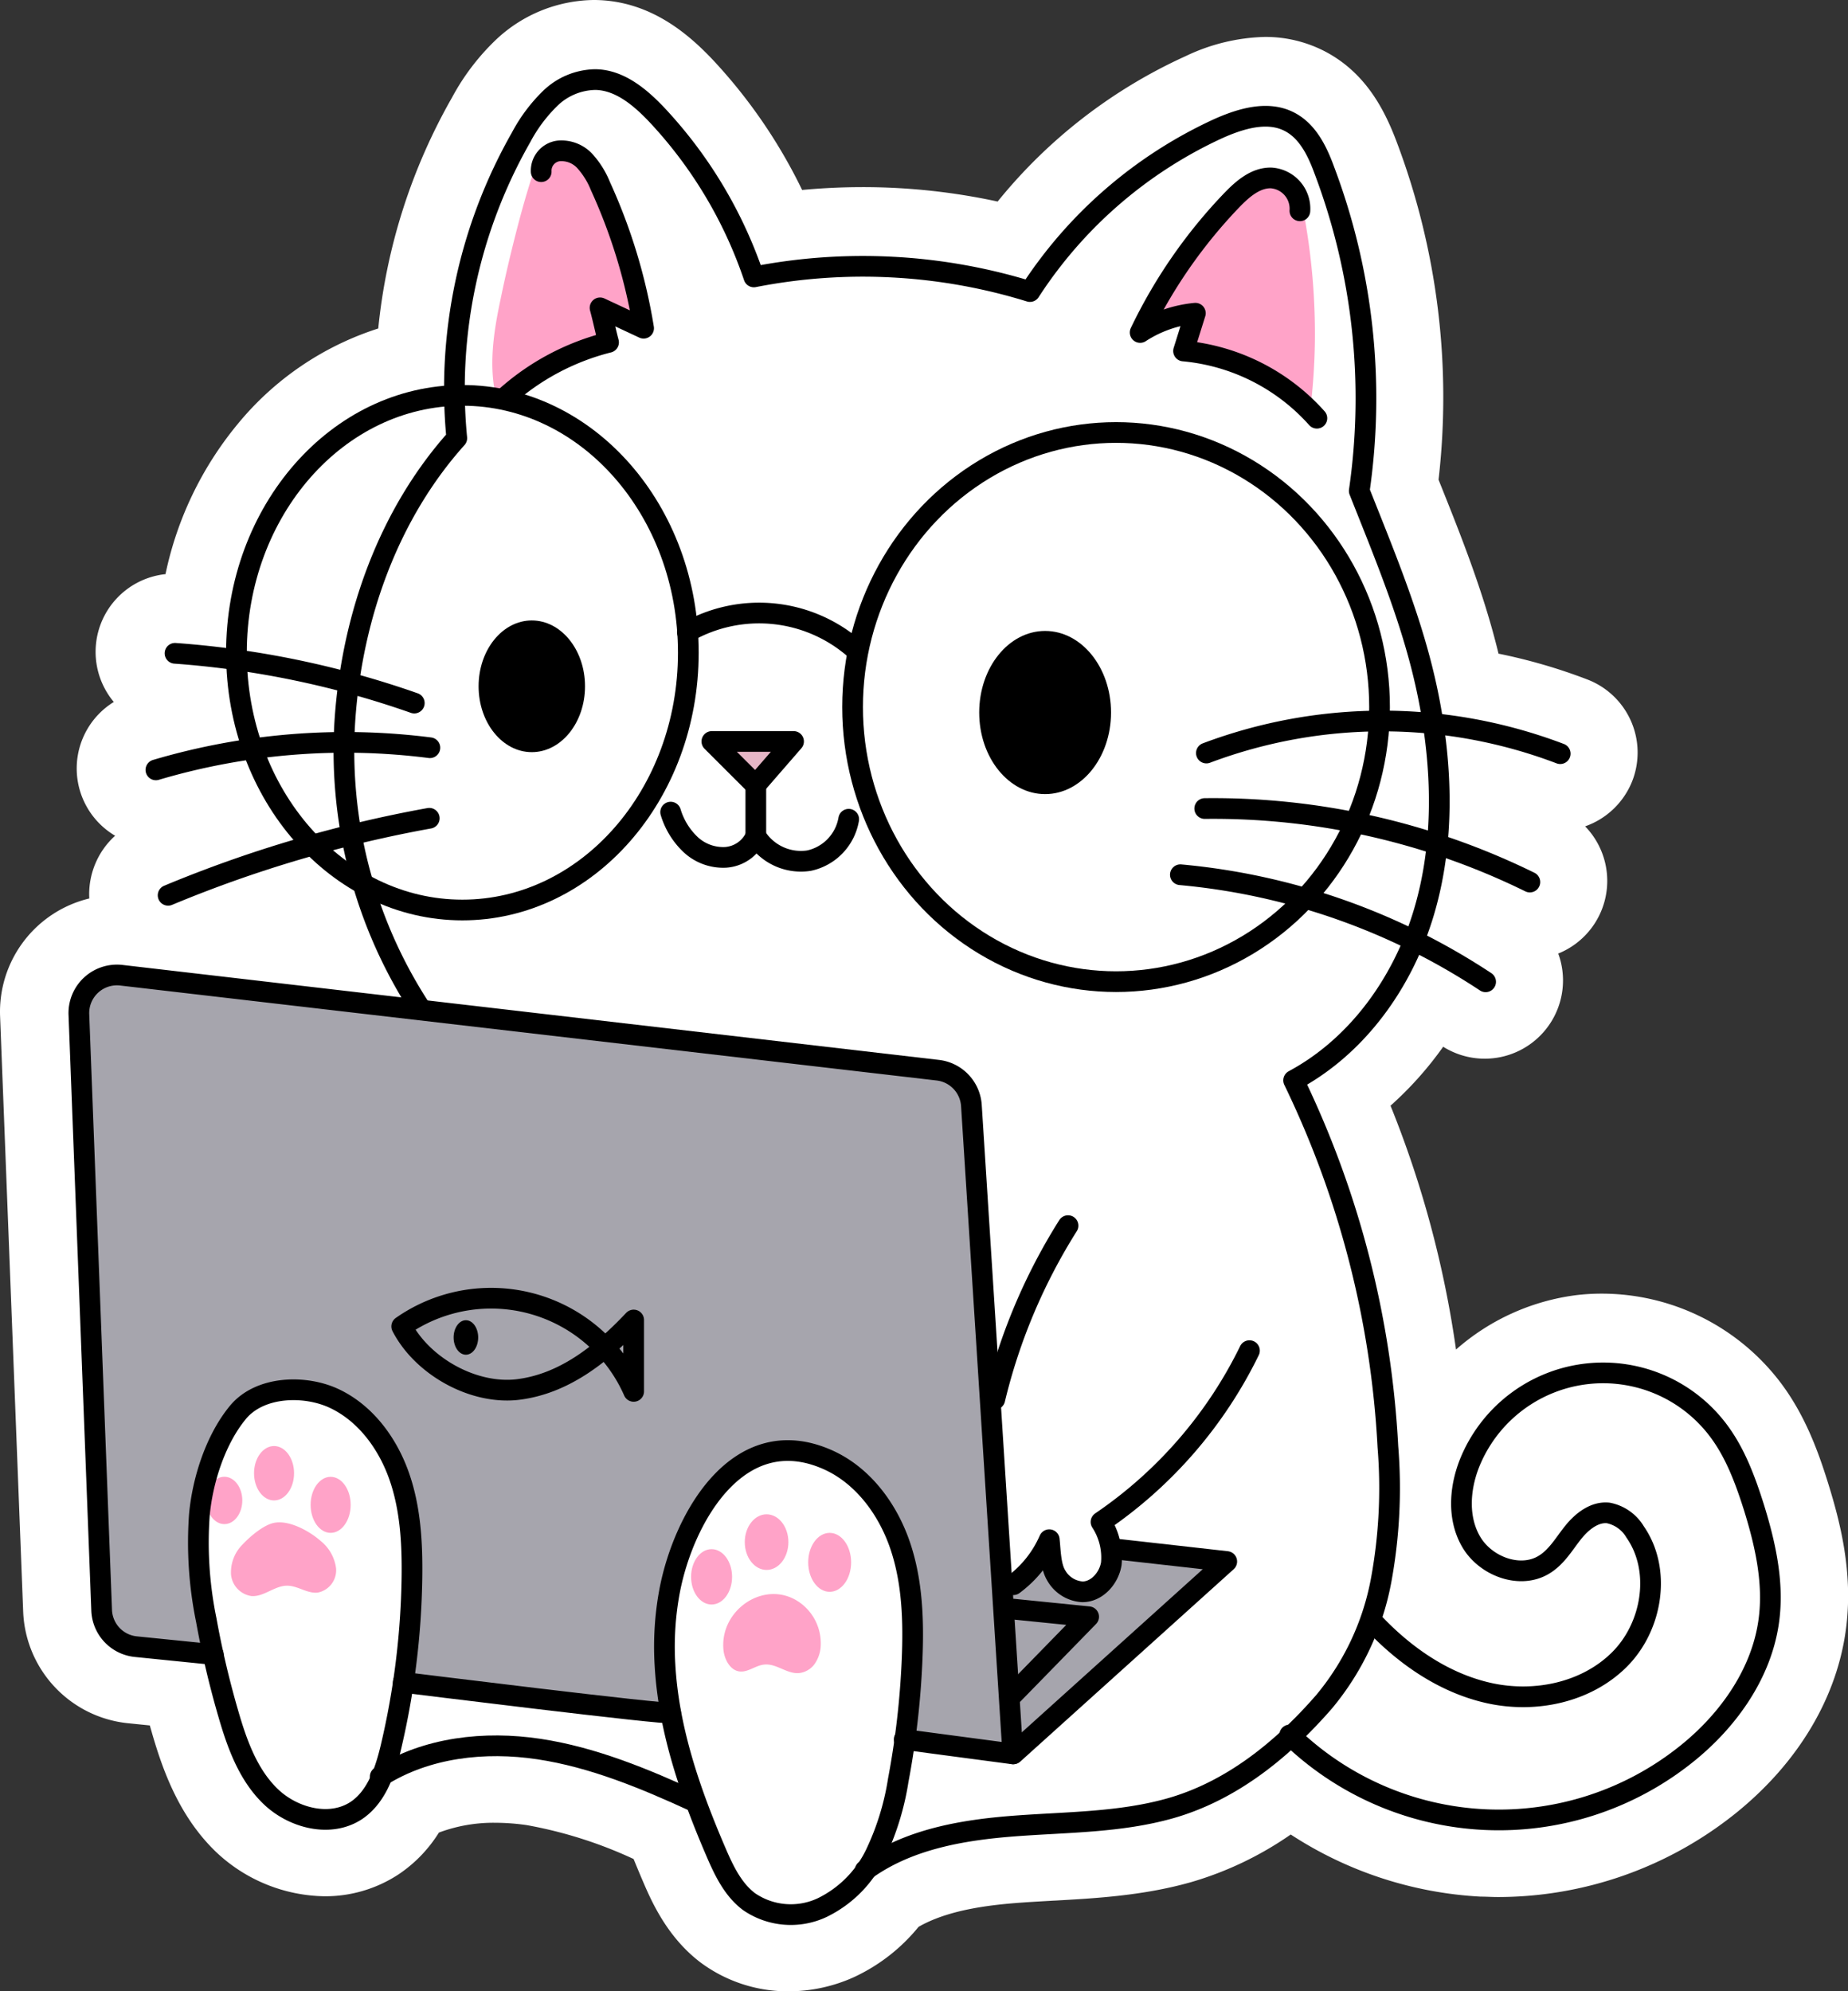 <svg xmlns="http://www.w3.org/2000/svg" viewBox="0 0 267.78 288.48"><rect x="0" y="0" width="267.78" height="288.48" fill="#333333" stroke="none"/><defs><style>.cls-1{fill:#fff;}.cls-2{fill:#a6a5ad;}.cls-3{fill:#e6b6c6;}.cls-4{fill:#ffa3c8;}.cls-5{fill:none;stroke:#000;stroke-linecap:round;stroke-linejoin:round;stroke-width:3px;}</style></defs><title>cute-cats-laptop</title><g id="Layer_17"><path d="M140.92,289.24a16.25,16.25,0,0,1-9.72-3.14c-3.56-2.69-5.4-6.49-6.83-9.84-.75-1.74-1.42-3.37-2-4.94-5.64-2.53-12-5.11-18.63-6.1a35.32,35.32,0,0,0-5.27-.4,26.25,26.25,0,0,0-11.69,2.51,15.49,15.49,0,0,1-5.14,5.8,14.29,14.29,0,0,1-7.92,2.34,18.3,18.3,0,0,1-12.41-5.15c-4.29-4.16-6.28-9.56-7.79-14.78-.41-1.43-.81-2.91-1.19-4.43l-6.7-.68A11.88,11.88,0,0,1,35,239.1l-3.3-86.32a11.84,11.84,0,0,1,11.84-12.3,10.59,10.59,0,0,1,1.37.08l3.18.37a6.34,6.34,0,0,1,.42-11.5c4.16-1.74,8.42-3.34,12.74-4.79-.69-1.13-1.34-2.31-1.93-3.51-2.85.55-5.65,1.23-8.37,2a6.25,6.25,0,0,1-1.81.27,6.34,6.34,0,0,1-5.57-9.35A6.28,6.28,0,0,1,47.29,111c2.6-.77,5.26-1.45,8-2-.13-.72-.25-1.45-.35-2.18-1.2-.12-2.37-.22-3.53-.31a6.33,6.33,0,0,1-5.86-6.77,6.36,6.36,0,0,1,6.32-5.88h.42l2.57.22c2.31-18.32,15.05-33.31,31.34-36.81A79.51,79.51,0,0,1,96.5,22.35,28.64,28.64,0,0,1,102,15.11a16,16,0,0,1,10.63-4.35h.11c6.18.06,10.71,4.12,13.58,7.17a71.33,71.33,0,0,1,13.51,20.68,89.19,89.19,0,0,1,11.84-.79,87.74,87.74,0,0,1,21.49,2.68,70.14,70.14,0,0,1,27.34-22.1,23.29,23.29,0,0,1,9.38-2.34,13.72,13.72,0,0,1,6.5,1.57c4.42,2.34,6.49,6.55,7.94,10.35A99.6,99.6,0,0,1,230,75.88l.46,1.16c3.54,8.81,7.18,17.9,9.2,27.7a76.85,76.85,0,0,1,15.25,4.1,6.23,6.23,0,0,1,3.51,3.34,6.3,6.3,0,0,1,.13,4.84,6.36,6.36,0,0,1-8.2,3.64,61.41,61.41,0,0,0-9-2.7c.09,1.88.11,3.73.07,5.55,3.3,1.24,6.52,2.63,9.6,4.15A6.33,6.33,0,1,1,245.37,139c-1.83-.9-3.72-1.75-5.64-2.55-.19.77-.38,1.53-.59,2.28,2.11,1.19,4.16,2.45,6.13,3.75a6.33,6.33,0,0,1-7,10.56c-1.31-.87-2.67-1.72-4.07-2.53a46.18,46.18,0,0,1-12.15,13.89,147.27,147.27,0,0,1,11.88,50c0-.06,0-.12.08-.19a27.71,27.71,0,0,1,21.66-15.9,25.58,25.58,0,0,1,3-.18,27.52,27.52,0,0,1,21.72,10.62c3.2,4.18,5,9,6.28,13.2,1.69,5.42,3.3,11.87,2.49,18.73-1.05,8.85-6.11,17.33-14.25,23.88a50.85,50.85,0,0,1-31.3,11c-.76,0-1.51,0-2.26-.05a50.76,50.76,0,0,1-27.8-10.14,46.44,46.44,0,0,1-15.72,8.24c-6.32,1.8-12.65,2.16-18.77,2.5H179c-1.67.1-3.35.19-5,.32-5.5.41-12.39,1.32-17.56,4.66a21.61,21.61,0,0,1-8.17,6.59A18.1,18.1,0,0,1,140.92,289.24Zm91.3-50.9a25.73,25.73,0,0,0,11.45,6.33,16.7,16.7,0,0,0,3.58.39,13.29,13.29,0,0,0,9.41-3.52,9.24,9.24,0,0,0,2.19-9.27l-.2.27a18.52,18.52,0,0,1-4.6,4.81,12.56,12.56,0,0,1-7.07,2.12,13.92,13.92,0,0,1-3.13-.36,15.14,15.14,0,0,1-9.6-7,12.75,12.75,0,0,1-.63-1.22c-.22,1.73-.49,3.39-.83,5Q232.54,237.13,232.22,238.34Zm-156-94.13c-.92-2.12-1.75-4.28-2.47-6.48a41.07,41.07,0,0,1-3.57-2.64,173,173,0,0,0-16.84,6,6.83,6.83,0,0,1-1,.31ZM67.36,95.82c1.56.29,3.11.6,4.66.94A73.77,73.77,0,0,1,82.38,72.08C74.42,76.46,68.62,85.37,67.36,95.82Z" class="cls-1" transform="translate(-26.64 -5.76)"/><path d="M112.62,15.76h.06c4.22,0,7.55,3,10,5.6a65.91,65.91,0,0,1,14,22.81,85.27,85.27,0,0,1,15-1.35,82.63,82.63,0,0,1,23.52,3.42A65.73,65.73,0,0,1,202.53,23a18.6,18.6,0,0,1,7.34-1.9,8.75,8.75,0,0,1,4.16,1c2.94,1.56,4.43,4.62,5.6,7.71a94.54,94.54,0,0,1,5.19,46.76l1,2.38c3.5,8.71,7.11,17.73,9,27.23.2,1,.38,2.05.55,3.07a72.37,72.37,0,0,1,17.72,4.3,1.33,1.33,0,1,1-1,2.49,69.62,69.62,0,0,0-16.36-4.06,70.91,70.91,0,0,1,.45,15,103.66,103.66,0,0,1,12.58,5.19,1.33,1.33,0,0,1-.59,2.53,1.25,1.25,0,0,1-.59-.14,100.53,100.53,0,0,0-11.7-4.87,54.29,54.29,0,0,1-1.77,8.43c-.31,1.05-.66,2.07-1,3.08a96.47,96.47,0,0,1,9.43,5.49,1.34,1.34,0,0,1,.38,1.85,1.36,1.36,0,0,1-1.12.59,1.3,1.3,0,0,1-.73-.22,95.56,95.56,0,0,0-9-5.23,40.82,40.82,0,0,1-16.36,19A140.77,140.77,0,0,1,229,215.09a74.6,74.6,0,0,1-1.06,19.8,47.29,47.29,0,0,1-1.32,4.92c3.48,3.67,9,8.22,16,9.75a21.83,21.83,0,0,0,4.65.5,18.28,18.28,0,0,0,12.95-5c4.5-4.5,5.46-12.05,2.14-16.82-.53-.76-1.61-2-2.94-2.18h-.23c-1.55,0-2.95,1.44-3.66,2.33-.32.41-.63.83-.94,1.25a13.8,13.8,0,0,1-3.32,3.56,7.62,7.62,0,0,1-4.27,1.26,8.88,8.88,0,0,1-2-.23,10.05,10.05,0,0,1-6.38-4.63c-2.12-3.63-2.12-8.62,0-13.34a22.21,22.21,0,0,1,37.88-4.46c2.73,3.56,4.3,7.88,5.47,11.64,1.53,4.91,3,10.73,2.3,16.65-.89,7.54-5.3,14.85-12.42,20.57a45.42,45.42,0,0,1-28.16,9.89c-.68,0-1.35,0-2-.05a45.37,45.37,0,0,1-28.05-11.64,43.74,43.74,0,0,1-17.07,9.93c-5.78,1.65-11.83,2-17.68,2.31-1.75.1-3.5.2-5.25.33-6.38.48-14.47,1.61-20.68,6a16.91,16.91,0,0,1-6.71,5.69,12.87,12.87,0,0,1-5.26,1.13,11.13,11.13,0,0,1-6.71-2.13c-2.59-1.95-4-4.93-5.25-7.82-.88-2.05-1.8-4.29-2.68-6.67-6.45-3-14-6.17-21.83-7.35a41.34,41.34,0,0,0-6-.45,30.43,30.43,0,0,0-15.5,3.89A11.56,11.56,0,0,1,78.86,269a9.31,9.31,0,0,1-5.17,1.51,13.37,13.37,0,0,1-8.93-3.73c-3.45-3.35-5.15-8-6.46-12.59-.73-2.52-1.38-5.09-2-7.66l-10.23-1a6.88,6.88,0,0,1-6.16-6.55l-3.29-86.32a6.84,6.84,0,0,1,6.84-7.11,7.09,7.09,0,0,1,.79,0L85,150.26a69.3,69.3,0,0,1-7-15.8,34.5,34.5,0,0,1-6.52-5,181.91,181.91,0,0,0-20,7,1.3,1.3,0,0,1-.51.11,1.34,1.34,0,0,1-.51-2.57,183.1,183.1,0,0,1,19-6.72,39.4,39.4,0,0,1-7.08-11.79,95.85,95.85,0,0,0-12.8,2.85,1.21,1.21,0,0,1-.38.06,1.34,1.34,0,0,1-.38-2.62A97.16,97.16,0,0,1,61.38,113a43,43,0,0,1-1.89-10.63c-2.58-.34-5.16-.62-7.76-.8a1.34,1.34,0,0,1-1.23-1.43,1.33,1.33,0,0,1,1.33-1.24h.09c2.52.19,5,.45,7.52.77.21-20.13,14.09-36.59,31.59-38a74.88,74.88,0,0,1,9.81-36.77,23.77,23.77,0,0,1,4.51-6,11,11,0,0,1,7.27-3.06M76,102.83C78,89.64,83.37,77.68,91.32,68.59c-.13-1.43-.21-2.87-.26-4.3C74.91,65.72,62.15,81.18,62.1,100A135.91,135.91,0,0,1,76,102.83m-11.9,9.76a98.87,98.87,0,0,1,11-.79c0-.8.07-1.61.13-2.42.1-1.3.24-2.6.4-3.89a132.45,132.45,0,0,0-13.39-2.76,40.22,40.22,0,0,0,1.86,9.86m8.17,13.93c1.23-.34,2.46-.67,3.69-1A69.47,69.47,0,0,1,75,114.47a98.8,98.8,0,0,0-10,.69,36.5,36.5,0,0,0,7.23,11.36m4.72,4.11c-.2-.81-.38-1.63-.55-2.46l-1.94.49a31.19,31.19,0,0,0,2.49,2M112.62,5.76h0a21,21,0,0,0-14,5.65,33.43,33.43,0,0,0-6.47,8.46,84.41,84.41,0,0,0-10.7,33.48A43.5,43.5,0,0,0,61.07,67.21,50.29,50.29,0,0,0,50.62,88.94a11.32,11.32,0,0,0-7.49,18.52,11.32,11.32,0,0,0,.19,19.38,11.42,11.42,0,0,0-3.74,9.09,16.88,16.88,0,0,0-12.93,17L30,239.29A16.92,16.92,0,0,0,45.1,255.41l3.25.33c.11.4.23.79.34,1.19,1.62,5.6,4,12,9.11,17a23.37,23.37,0,0,0,15.89,6.56,19.35,19.35,0,0,0,10.68-3.16,20,20,0,0,0,5.87-6.07,22.58,22.58,0,0,1,8.2-1.42,32.16,32.16,0,0,1,4.53.34,63.18,63.18,0,0,1,15.48,4.91c.41,1,.85,2.07,1.32,3.16,1.22,2.85,3.5,8.15,8.42,11.86a21.2,21.2,0,0,0,12.73,4.15,23.06,23.06,0,0,0,9.34-2,26.35,26.35,0,0,0,9.48-7.34c4.19-2.41,9.93-3.14,14.59-3.49,1.62-.12,3.25-.21,5-.31h.06c6.11-.34,13-.73,19.88-2.69a49.52,49.52,0,0,0,14.4-6.89,55.74,55.74,0,0,0,27.5,9c.83,0,1.67.06,2.5.06a55.1,55.1,0,0,0,34.43-12.1c9.17-7.37,14.88-17,16.08-27.18.93-7.79-.83-14.89-2.68-20.8-1.44-4.61-3.4-10-7.09-14.76a32.53,32.53,0,0,0-25.68-12.58,31.13,31.13,0,0,0-3.62.21,32.6,32.6,0,0,0-17.49,7.89,150.59,150.59,0,0,0-9.49-35.33,50.76,50.76,0,0,0,7.63-8.54,11.34,11.34,0,0,0,17.14-11.85,10.37,10.37,0,0,0-.47-1.65,11.35,11.35,0,0,0,3.9-18.43,11.4,11.4,0,0,0,6.85-6.62,11.34,11.34,0,0,0-6.51-14.65,80.63,80.63,0,0,0-12.89-3.75c-2.17-8.94-5.48-17.19-8.69-25.2a104.65,104.65,0,0,0-6.09-49c-1.67-4.41-4.35-9.86-10.27-13a18.7,18.7,0,0,0-8.84-2.15,28.1,28.1,0,0,0-11.42,2.77,74.8,74.8,0,0,0-27.27,21.08,92.36,92.36,0,0,0-19.52-2.09q-4.38,0-8.81.41A76.38,76.38,0,0,0,130,14.5c-3.5-3.71-9.08-8.66-17.17-8.74Z" class="cls-1" transform="translate(-26.64 -5.76)"/><path d="M92.62,69.49s-.06-10.73-.06-10.66.76-7.77.76-7.77,2.91-14.14,2.91-14.5S102.52,25,102.52,25l4.76-6.71,4.66-1.43,4,.4,5.85,5.17,6.38,8,4,5.66,3,7.83,1.05,1.88,7.38-1.06s15.74,0,16,0S170,46.42,170,46.42l5.61,2,5.84-8.53,12.42-10.27,10.82-5.08,6-2.25,2.84,1.15,5.67,8.88,2.08,5,1.68,9,.65,7.82.92,10.91-.38,7-.47,5.13,1.59,4,5.78,15.66,1.95,7.06,2.19,15.2-.23,8.17-3.63,15.27-3.05,7.19L220.37,158l-6.27,4.32,1.84,3.9L222,182.42l4.28,19,1.14,9.38-.12,14.45-.38,8.49-1.19,7.16,2.35,2.3,8.36,5.75,6.48,2.69,9.93-.77,6.86-3.3,5.12-7.06,1-5.83-1.32-5.45-3.14-3.73-1.62-1-2.79.72-2.78,2.78-3.05,3.59-3.77,1.17-3.15-.09a28.44,28.44,0,0,1-3.14-2c-.27-.36-1.95-3.3-1.95-3.3l-.62-3.33.2-3,.92-3.32,4.46-6.78,8.32-5.26,5.19-1.09,6.25.61,5.22,2,5.86,3.59L280,221.64l3.59,10.18-.64,9L279,251.66l-5,7.27-8.38,4.66L257,267.37,243.64,270l-12-2.31-7.89-3.19-8.05-4.61-1.7-2.81-8.74,6.69-7.12,3.37-12,2.32-18.4,1.51-7.82,1.8L153.08,276l-3.76,3.82-4.52,3.31s-2.68,0-3.13,0-3.95-.51-3.95-.51l-1.74-.79s-4.64-4.94-4.54-5.06-3.29-8.09-3.29-8.09L125.62,266s-14-5.34-14.31-5.42-9.06-1.72-9.06-1.72l-9.69.31-7.9,2.4-2.93,2.14-2.67,3.73-3.12,1.9s-4.66.73-5.11.64-3.68-1.52-3.68-1.52l-3-4.34-2.69-4.89L59.71,254,54,237l-2.16-70.28,5.93-13.11,31.51,5.75-1.17-4.76L87,151l-3-5.23-4.55-11.22-3-13.82L76,112.06s2.24-13.48,2.3-13.72,6.49-17.59,6.49-17.59l6-9.14L92.64,70Z" class="cls-1" transform="translate(-26.64 -5.76)"/><path d="M56.55,245.36s-11.62-1.34-12-1.53-2-1.63-2-1.63l-1-2.23-.19-3L41,227.84l-1.63-42.79-1.89-28,1.22-6.94L40,147.68l5.23-.67,67.66,8,46.74,5.43,6.53,2.23,1.16,2.2.73,9.68s1.45,28.75,1.45,28.87,1.34,14.27,1.34,14.27L171.88,235l1.6,1,5.27-6.35.19.55.73,3.8,2.11,2a11,11,0,0,0,2.62.28,16.44,16.44,0,0,0,1.94-1.22,5.16,5.16,0,0,0,1.09-1.82,17.71,17.71,0,0,0,.22-3l5.15,1,10.81.71-30.13,28s-15.27-1.47-15.44-1.81.39-6.34.39-6.34l.29-12.2-.68-6.95s-4.72-10.3-5.41-10.9-7.64-5.41-7.64-5.41l-5.75-.25-7,2.31-6,9.53-3.43,8.54v11.75l.92,6.14-38.75-4.78,1.65-8.78V230.19s-2.49-11.1-2.66-11.36-4-7-4-7l-10.38-5.41-5.06.87-3.35,2.39-3.44,6.15-2.53,5.7-.47,6.95.47,9.69Z" class="cls-2" transform="translate(-26.64 -5.76)"/><path d="M131.18,113.42l9.55-.15a6.33,6.33,0,0,1-4,4.63,3.57,3.57,0,0,1-.9.26,3.49,3.49,0,0,1-3-1.43A11.56,11.56,0,0,1,131.18,113.42Z" class="cls-3" transform="translate(-26.64 -5.76)"/><ellipse cx="151.44" cy="103.23" rx="9.55" ry="11.82"/><ellipse cx="77.06" cy="99.43" rx="7.71" ry="9.54"/><path d="M216.51,65.06a68.57,68.57,0,0,0-8.68-5.54A22.83,22.83,0,0,0,198,56.86,13,13,0,0,1,199.32,51a18,18,0,0,0-7,2.43,65.44,65.44,0,0,1,13-19.3,12.4,12.4,0,0,1,2.93-2.43,4.59,4.59,0,0,1,6,1.14c1.16,1.35,1.24,3.39,1.54,5.07a95.91,95.91,0,0,1,1.38,17.34A93,93,0,0,1,216.51,65.06Z" class="cls-4" transform="translate(-26.64 -5.76)"/><path d="M99.16,49.18c-1,4.7-1.74,9.6-.61,14.26a27.77,27.77,0,0,1,16.22-8.12l-1.13-4.57,5.85,2a83,83,0,0,0-7.15-21.11,11.25,11.25,0,0,0-1.78-2.81c-2.26-2.42-5.51-1.42-6.5,1.51-1.31,3.9-2.36,7.9-3.34,11.9Q99.88,45.68,99.16,49.18Z" class="cls-4" transform="translate(-26.64 -5.76)"/><ellipse cx="103.11" cy="228.45" class="cls-4" rx="2.97" ry="4.01"/><ellipse cx="111.08" cy="223.42" class="cls-4" rx="3.16" ry="4.03"/><ellipse cx="120.22" cy="226.35" class="cls-4" rx="3.11" ry="4.27"/><ellipse cx="32.51" cy="217.38" class="cls-4" rx="2.6" ry="3.43"/><ellipse cx="39.71" cy="213.44" class="cls-4" rx="2.9" ry="3.94"/><ellipse cx="47.91" cy="218.02" class="cls-4" rx="2.9" ry="4.06"/><path d="M131.47,244.79c.14,1.41,1,3,2.37,3.13,1.24.12,2.32-.9,3.56-1,1.71-.18,3.23,1.34,4.95,1.24a3.21,3.21,0,0,0,2.4-1.43,5,5,0,0,0,.82-2.73,7.25,7.25,0,0,0-2.79-5.88C137.83,234.29,130.89,238.8,131.47,244.79Z" class="cls-4" transform="translate(-26.64 -5.76)"/><path d="M61.8,229.51a5.71,5.71,0,0,0-1.69,4.31,3.48,3.48,0,0,0,3,3.18c1.8.1,3.33-1.51,5.14-1.51,1.53,0,2.92,1.18,4.44,1A3.3,3.3,0,0,0,75.34,233,6.06,6.06,0,0,0,73.09,229c-1.54-1.36-4.34-2.94-6.5-2.65C65,226.53,62.91,228.33,61.8,229.51Z" class="cls-4" transform="translate(-26.64 -5.76)"/><ellipse cx="67.51" cy="193.77" rx="1.78" ry="2.5"/><path d="M197.68,132.49A96,96,0,0,1,241.91,148" class="cls-5" transform="translate(-26.64 -5.76)"/><path d="M201.21,122.9a104.05,104.05,0,0,1,47.11,10.65" class="cls-5" transform="translate(-26.64 -5.76)"/><path d="M201.45,114.86a72.44,72.44,0,0,1,51.27.09" class="cls-5" transform="translate(-26.64 -5.76)"/><path d="M52,100.41a133.47,133.47,0,0,1,34.67,7.21" class="cls-5" transform="translate(-26.64 -5.76)"/><path d="M49.23,117.3a96.7,96.7,0,0,1,39.7-3.21" class="cls-5" transform="translate(-26.64 -5.76)"/><path d="M51,135.47a182.72,182.72,0,0,1,37.84-11.16" class="cls-5" transform="translate(-26.64 -5.76)"/><polygon points="109.49 113.75 103.15 107.42 114.99 107.42 109.49 113.75" class="cls-5"/><ellipse cx="161.72" cy="102.44" class="cls-5" rx="38.18" ry="39.78"/><ellipse cx="67" cy="94.56" class="cls-5" rx="32.74" ry="37.28"/><path d="M126.24,97.32a21.06,21.06,0,0,1,24.25,2.45" class="cls-5" transform="translate(-26.64 -5.76)"/><path d="M215,36.3a4.47,4.47,0,0,0-4.16-4.76c-2.25-.06-4.15,1.6-5.71,3.22a73.57,73.57,0,0,0-13.28,19.17,17.64,17.64,0,0,1,8-2.79l-1.71,5.47a29.47,29.47,0,0,1,19.32,9.74" class="cls-5" transform="translate(-26.64 -5.76)"/><path d="M99.82,63.36a35.18,35.18,0,0,1,15-8c-.46-1.75-.76-3.24-1.23-5l6.31,2.95a80.46,80.46,0,0,0-6.25-20.57,12.15,12.15,0,0,0-2.25-3.63,4.61,4.61,0,0,0-3.86-1.48,2.89,2.89,0,0,0-2.48,3" class="cls-5" transform="translate(-26.64 -5.76)"/><path d="M123.82,123.42a10.67,10.67,0,0,0,2.89,4.7,6.92,6.92,0,0,0,5.11,1.85,5.16,5.16,0,0,0,4.34-3.07,7.69,7.69,0,0,0,7.7,3.55,7.42,7.42,0,0,0,5.76-6" class="cls-5" transform="translate(-26.64 -5.76)"/><path d="M152,276.73c6.17-4.48,14-5.84,21.64-6.42s15.33-.5,22.66-2.59c8.83-2.53,16.18-8.49,22.21-15.42a38.44,38.44,0,0,0,8.24-17.48,73.68,73.68,0,0,0,1-19.45,138.17,138.17,0,0,0-13.66-53.09c9.31-5,15.87-14.25,18.88-24.36s2.7-21,.63-31.32-6.12-19.92-10-29.72a93.53,93.53,0,0,0-5.06-46.45c-1-2.74-2.39-5.63-5-7-3.17-1.68-7.06-.51-10.34.95A64.68,64.68,0,0,0,175.88,48a82,82,0,0,0-40-2.12,64.51,64.51,0,0,0-14-23.42c-2.45-2.6-5.46-5.14-9-5.17A9.61,9.61,0,0,0,106.38,20a22.86,22.86,0,0,0-4.25,5.69,73.63,73.63,0,0,0-9.3,43.55c-9.86,11-15.09,25.67-16.18,40.43a68.3,68.3,0,0,0,10.94,42.23" class="cls-5" transform="translate(-26.64 -5.76)"/><path d="M170.79,208.48a83.77,83.77,0,0,1,10.61-25.15" class="cls-5" transform="translate(-26.64 -5.76)"/><path d="M173.48,235.35a16.1,16.1,0,0,0,5.2-6.52c.17,1.55.18,3.82,1,5.16a4.68,4.68,0,0,0,3.81,2.39c2.12,0,3.85-2,4.18-4.07a9.44,9.44,0,0,0-1.49-6.05,63.86,63.86,0,0,0,21.51-24.82" class="cls-5" transform="translate(-26.64 -5.76)"/><path d="M225.45,240.61c4.6,4.95,10.4,9,17,10.45s14-.06,18.82-4.84,6.15-13,2.3-18.52a5.83,5.83,0,0,0-3.9-2.75c-2-.2-3.81,1.25-5.07,2.82s-2.29,3.4-4,4.53c-3.48,2.35-8.66.47-10.78-3.16s-1.65-8.3.07-12.13a20.87,20.87,0,0,1,35.61-4.18c2.53,3.29,4,7.26,5.26,11.22,1.62,5.21,2.88,10.68,2.24,16.1-.92,7.81-5.79,14.75-11.93,19.68a43.46,43.46,0,0,1-57.55-2.71" class="cls-5" transform="translate(-26.64 -5.76)"/><path d="M55.53,225.23a55.85,55.85,0,0,0,1,15.25A132.8,132.8,0,0,0,59.71,254c1.26,4.36,2.85,8.84,6.11,12s8.65,4.57,12.44,2.07c3-2,4.24-5.82,5.07-9.37a113.94,113.94,0,0,0,3-24.33c.07-5-.2-10.07-1.86-14.78s-4.84-9.06-9.36-11.2c-4.2-2-10.79-1.89-14,2S56,220.14,55.53,225.23Z" class="cls-5" transform="translate(-26.64 -5.76)"/><path d="M123,247c.53,9.37,3.65,18.39,7.35,27,1.16,2.7,2.47,5.5,4.83,7.27a10.69,10.69,0,0,0,10.62.85,16.64,16.64,0,0,0,7.72-7.8,38.61,38.61,0,0,0,3.28-10.65,121.81,121.81,0,0,0,2-17.35c.24-5.6.08-11.32-1.72-16.63s-5.42-10.22-10.56-12.48c-12.84-5.65-20.78,8.36-22.83,18.93A43.78,43.78,0,0,0,123,247Z" class="cls-5" transform="translate(-26.64 -5.76)"/><path d="M84.85,197.93a22.56,22.56,0,0,1,33.61,9.41V197c-4.66,4.94-10.11,9.28-16.85,10.08C95.18,207.81,87.82,203.69,84.85,197.93Z" class="cls-5" transform="translate(-26.64 -5.76)"/><path d="M81.73,263.16c6.73-4.26,15.17-5.18,23-4s15.33,4.29,22.57,7.62" class="cls-5" transform="translate(-26.64 -5.76)"/><path d="M123.82,253.9c.08.42-38.75-4.41-38.75-4.41" class="cls-5" transform="translate(-26.64 -5.76)"/><path d="M57.55,245.46l-11.18-1.13a5.51,5.51,0,0,1-5-5.27l-3.3-86.32a5.52,5.52,0,0,1,6.15-5.69l118.32,13.76a5.51,5.51,0,0,1,4.86,5.13l6,93.92-15.74-2.09" class="cls-5" transform="translate(-26.64 -5.76)"/><polyline points="161.76 224.43 177.76 226.23 146.84 254.1" class="cls-5"/><polyline points="146.84 233.13 157.75 234.23 146.84 245.41" class="cls-5"/><line x1="109.52" x2="109.52" y1="121.14" y2="113.75" class="cls-5"/></g></svg>